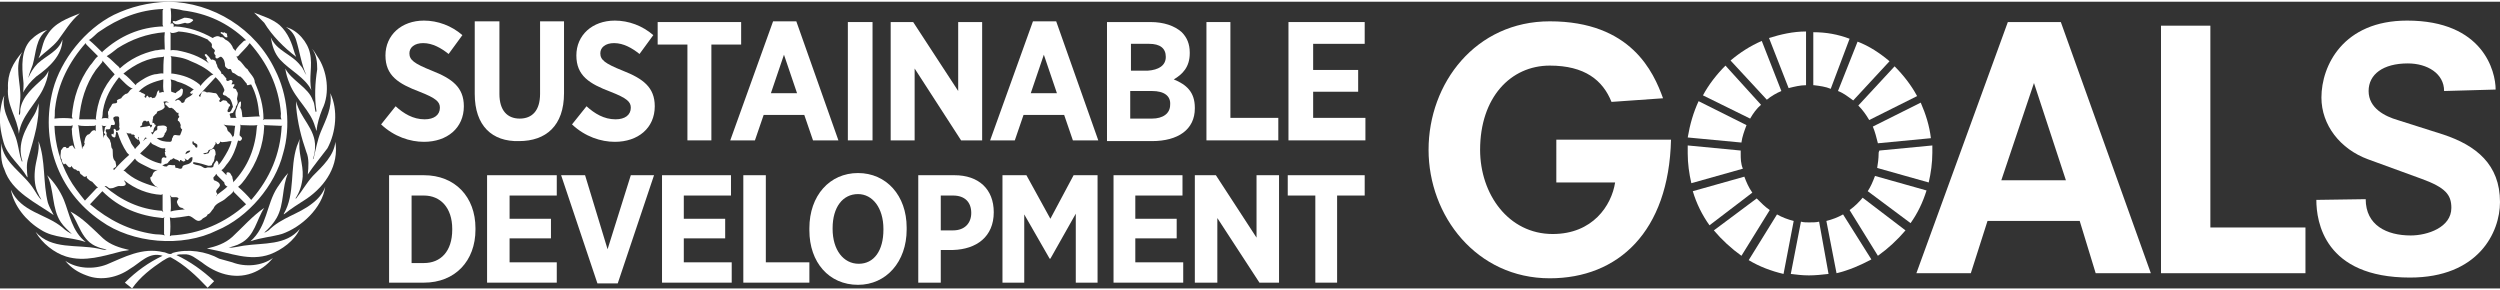 <svg version="1.1" id="Layer_1" xmlns="http://www.w3.org/2000/svg" xmlns:xlink="http://www.w3.org/1999/xlink" x="0px" y="0px"
	 viewBox="0 0 344.4 39.5" style="enable-background:new 0 0 344.4 39.5;" xml:space="preserve" height="26px" width="224px">
<rect x="0" y="0" width="344.4" height="39.5" fill="#333333" stroke="none"/>
<style type="text/css">
	.st0{fill:#FFFFFF;}
</style>
<g>
	<path class="st0" d="M37.9,9.4c1.7,3.3,2.2,7.8,1.1,11.5c-1.1,4.4-4.8,8.8-9.1,10.6c-4.8,2.4-11.7,1.8-16-1.3
		c-6-4.1-8.4-11.2-6.6-18.1C8.4,8,11.7,3.8,15.7,1.8C18,0.7,20.4,0.1,23.2,0C29.3,0.1,35.2,3.7,37.9,9.4 M23.5,0.9
		c0.1,0.6,0.1,1.5,0,2.3c0-0.1,0-0.1,0.1-0.2s0.2,0,0.3,0.1c0,0.1,0.1,0.3,0,0.4c0.1,0,0.1-0.1,0.2-0.1C26,3.5,27.7,4.1,29.3,5l0,0
		c0.3-0.2,0.7-0.4,1.1-0.1c0.4-0.1,0.5,0.3,0.8,0.4C31.6,5.5,32,6,32.1,6.4c0.1,0.1,0.3,0.3,0.3,0.4c0.3-0.6,0.8-1,1.2-1.4l0.3-0.1
		c-2.5-2.4-5.4-3.7-8.7-4.1C24.5,1,24,1,23.5,0.9 M22.5,1c-3.3,0.1-6.2,1.3-8.8,3.1c-0.5,0.3-0.9,0.9-1.5,1.2h0.1
		c0.6,0.5,1.3,1.2,1.8,1.7V6.9c2.4-2.2,5.2-3.4,8.4-3.5l-0.1-0.2v-2L22.5,1z M25.4,2.2l-1.2,0.5c-0.1,0-0.3-0.1-0.4,0v0.1
		C24.2,3.4,25,3,25.5,2.9c0.4,0.2,0.8,0,1.1-0.3V2.5C26.4,2.3,25.8,2.2,25.4,2.2 M23.4,4.2l0.1,0.2c0,0.8,0,1.6,0,2.3
		c0.3-0.1,0.6,0,0.9,0C26,7,27.5,7.5,28.8,8.5c-0.2-0.2-0.3-0.4-0.4-0.6h0.1c0-0.3-0.3-0.4-0.3-0.6c0,0,0.1-0.1,0.2-0.1
		c0.3,0.3,0.5,0.5,0.7,0.8c0.2-0.1,0.3,0,0.5,0.1s0.1,0.4,0.3,0.6c0,0.5,0.6,0.8,0.6,1.2c0,0.1,0.1,0,0.2,0.1l0.5,0.6
		c-0.1,0.1,0,0.3,0.1,0.3c0.2,0.1,0.3-0.2,0.6-0.1c0.3,0.2,0,0.4,0,0.6c0.1,0,0.3-0.1,0.4,0c0,0.2-0.1,0.3-0.2,0.4
		c0,0.2,0.1,0.1,0.3,0.2c0.1,0,0.2,0.2,0.2,0.3c0.4,0.4-0.1,0.9,0.1,1.3c0.1,0.3,0,0.6-0.2,0.8c0,0.4-0.3,0.6-0.4,0.9l-0.4,0.1
		c-0.2,0.2,0.2,0.5,0,0.6h0.9l-0.1-0.1c-0.1-0.4-0.1-0.8,0.1-1.2c0.1-0.3,0.2-0.6,0.4-0.9c0.1,0,0.2-0.1,0.2,0c0,0.3,0,0.6-0.1,0.8
		c0.3,0.4,0.2,0.9,0.3,1.3c0.8,0,1.6-0.1,2.4-0.1l-0.1-0.2c-0.1-1.5-0.4-2.9-1.1-4.2c-0.2,0-0.3,0.1-0.5,0.1c-0.1,0-0.1-0.1-0.1-0.2
		c-0.3-0.3-0.5-0.7-0.9-1c-0.4,0-0.6-0.4-1-0.5c-0.3-0.1-0.1-0.7-0.6-0.5C31.3,9.2,31,9,31,8.8c0-0.4-0.1-0.9-0.5-1.2
		c-0.3-0.1-0.4,0.3-0.7,0.2c-0.2-0.1-0.1-0.3-0.1-0.4c-0.1-0.1-0.2-0.2-0.2-0.4c0.4-0.5-0.5-0.5-0.3-1c0-0.4-0.4-0.5-0.6-0.8
		c-1.3-0.6-2.5-1-4-1.1C24.1,4.3,23.7,4.4,23.4,4.2 M30.9,4.2c-0.2,0.2-0.3-0.1-0.5,0c0,0.1,0,0.2,0.1,0.2c0.3,0.1,0.4,0.6,0.8,0.5
		c0.1-0.1-0.1-0.3,0-0.5C31.2,4.4,31,4.3,30.9,4.2 M16.2,6.4c-0.5,0.4-1,0.8-1.5,1.1c0.6,0.4,1.1,1,1.7,1.5l0.1,0.2
		c1.4-1.3,3.1-2.1,4.9-2.5c0.4,0,0.9-0.2,1.3-0.1c0-0.8-0.1-1.6,0-2.4C20.2,4.4,18.1,5.2,16.2,6.4 M34.4,5.7
		c-0.4,0.6-1.1,1.2-1.6,1.8l-0.3,0.1c0.2,0,0.2,0.2,0.3,0.4c0.6,0.3,0.8,1,1.3,1.3c0.3,0.6,1,1.1,1,1.8c0.7,1.6,1.2,3.2,1.2,5.1
		l-0.1,0.1c0.1,0,0.1,0,0.2-0.1h2.4c-0.2-0.2-0.1-0.6-0.1-0.8C38.4,11.6,36.8,8.4,34.4,5.7 M11.8,5.7C9.5,8.3,8,11.3,7.6,14.6
		c-0.1,0.5,0,1-0.1,1.5c0.8-0.1,1.7-0.1,2.5,0l-0.1-0.3c0.2-2.6,1-4.9,2.5-7c0.4-0.4,0.6-0.9,1.1-1.3C13,7,12.4,6.4,11.9,5.9
		L11.8,5.7z M22.6,7.5l-0.1,0.1c-2.1,0.1-3.9,1-5.5,2.3c0.6,0.4,1.2,1.1,1.7,1.6c0-0.1,0.1-0.1,0.1-0.2c0.8-0.6,1.6-1.1,2.5-1.3
		c0.4,0,0.8-0.2,1.2-0.1C22.5,9.1,22.5,8.3,22.6,7.5 M23.5,7.5l0.1,0.2v2.2h0.2c1.4,0.2,2.6,0.6,3.7,1.5l0.1,0.2
		c0.4-0.5,0.9-1,1.4-1.4l0.4-0.2l-0.2-0.1c-0.9-0.8-1.9-1.3-2.9-1.7C25.3,7.7,24.4,7.6,23.5,7.5 M14.1,8.1v0.2l-0.9,1.1
		c-1.4,2-2.1,4.3-2.3,6.8h2.2l0.2,0.1c-0.1-0.1-0.1-0.2-0.1-0.2c0.2-2.3,1-4.4,2.6-6.1C15.2,9.3,14.6,8.7,14.1,8.1 M29.7,10.4
		L29.7,10.4c-0.8,0.9-1.6,1.7-2.3,2.5c0,0.1,0.1,0.2,0.2,0.2c0-0.2,0.1-0.4,0.2-0.6c0.2-0.3,0.5-0.1,0.7,0c0.4-0.1,0.8,0.1,1.2,0.1
		c0.3,0.1,0.3,0.5,0.6,0.7c0.1,0.1,0,0.2-0.1,0.3c0.1,0.6,0.4-0.2,0.7,0c0.1,0,0.3,0,0.4,0.2c0.1,0.3,0.4,0.2,0.4,0.5
		c0,0.1-0.2,0.2-0.2,0.2c0.1,0.2-0.3,0.4-0.1,0.7c0.5,0.1,0.5-0.5,0.7-0.7c-0.1-0.4-0.2-0.9-0.5-1.2c-0.3-0.1-0.4-0.4-0.7-0.4
		c-0.5-0.2,0.1-0.5,0-0.8C30.6,11.3,30.1,10.8,29.7,10.4 M16.4,10.4c-1.1,1.4-1.9,2.8-2.2,4.5c-0.1,0.4,0,0.9-0.2,1.2
		c0.3-0.1,0.7-0.1,1,0c-0.2-0.1,0-0.3-0.1-0.5c0-0.2-0.1-0.5,0.1-0.6c0-0.3,0.3-0.5,0.4-0.8c0.1-0.3,0.5-0.1,0.7-0.3
		c0.1-0.1,0-0.2,0-0.3c0.2-0.2,0.4-0.2,0.6-0.3c0.1-0.2,0.3-0.4,0.6-0.6c0.5,0,0.5-0.7,1-0.7C17.6,11.7,17,11,16.4,10.4 M23.5,10.7
		c0.2,0.5,0,1.2,0.1,1.7l0.6,0.2c0.2-0.3,0.5-0.3,0.7-0.6c0.1-0.1,0.2,0,0.3,0.1c0,0.2,0,0.4-0.1,0.7c-0.2,0.4-0.7,0.5-1,0.8
		c0.2,0.1,0.3-0.1,0.4-0.1c0.2,0,0.4,0.2,0.5,0.4c0.1,0.1,0.3,0,0.4-0.1c0.1-0.7,0.9-0.6,1.2-1.2l-0.2,0.1c-0.1-0.1-0.2,0-0.2-0.2
		c0.1-0.1,0.3-0.3,0.5-0.4c-0.7-0.5-1.5-0.9-2.3-1.1C24.1,10.8,23.8,10.8,23.5,10.7 M19.1,12.4h0.2c0.2,0.2,0.5,0.2,0.7,0.4
		c0.1,0.1-0.1,0.1-0.1,0.3l0.1,0.1c0.2,0.1,0.1-0.1,0.2-0.2c0.2-0.2,0.2,0.2,0.4,0.2c0.1-0.1,0.3-0.1,0.4,0.1c0.1-0.1,0.4,0,0.4-0.2
		c0.3-0.3,0.1-0.7,0.5-0.9c0.1,0.1,0,0.2,0,0.3c0.3,0.1,0.5-0.2,0.7,0c-0.2-0.5-0.1-1.2-0.1-1.8C21.3,11,20,11.4,19.1,12.4
		 M23.1,13.8c-0.1-0.1-0.4-0.1-0.6,0c0.2,0.2,0.1,0.5,0.2,0.7c-0.2,0.4-0.7,0.5-1,0.6c-0.1,0.1-0.1,0.4-0.3,0.4
		c-0.1,0.2-0.4,0.3-0.3,0.5C21,16.3,21,16.6,21,16.9c-0.5,0.3-0.3-0.4-0.6-0.5l-0.1,0.1c-0.1,0-0.2,0-0.2-0.1c-0.1,0-0.2,0-0.3,0
		c-0.1,0.2-0.3,0.3-0.2,0.6c-0.1,0.1-0.3,0.1-0.3,0.3c0.3,0,0.6-0.1,0.8-0.1s0.3-0.1,0.5-0.1c0.1,0,0.1,0.1,0.1,0.2h0.1
		c0.1-0.1,0.2-0.2,0.1-0.4c0-0.2,0.2-0.2,0.3-0.2s0,0.2,0.1,0.2c0.4,0.1-0.1,0.4-0.1,0.6c-0.1,0.2,0,0.5-0.3,0.5
		c-0.1,0-0.1-0.1-0.1-0.1l0,0c0,0.1,0.1,0.3,0.2,0.4c0.2-0.2,0.2-0.5,0.6-0.6c0.2-0.2-0.1-0.5,0.2-0.6c0.4,0,0.9-0.2,1.2,0.2
		c0,0.1-0.1,0.2,0,0.3c-0.1,0.2-0.1,0.4-0.3,0.5c0,0.1,0,0.2-0.1,0.3c-0.1,0.5-0.7,0.3-1,0.4c0.5,0.4,1.1,0.5,1.8,0.5
		c0.4,0,0.2-0.5,0.4-0.6c0.1-0.6,0.6-0.2,1-0.3c0.1-0.2,0.2-0.5,0.3-0.8c-0.2-0.1-0.3-0.4-0.2-0.6c-0.1-0.2-0.1-0.5-0.4-0.6
		c0-0.1,0-0.1,0-0.2c0-0.2,0.2-0.2,0.2-0.4c-0.2-0.1-0.1-0.4-0.1-0.5c-0.3,0.1-0.4-0.3-0.6-0.4c-0.1-0.2-0.3-0.2-0.4-0.3
		c-0.4,0.2-0.5-0.3-0.8-0.4c0-0.1-0.1-0.2,0-0.3c0.1-0.1,0.3,0,0.5,0L23.1,13.8z M15.9,15.8c-0.7,0.2,0.1,0.7-0.1,1.1
		c-0.1,0.2-0.3,0-0.5,0.1l-0.1,0.4c-0.1,0.3-0.4,0.1-0.6,0.2c-0.1,0.2,0,0.3,0.1,0.5c-0.2,0.5,0.5,0.7,0.5,1.2c0.2,0.3,0,0.7,0.3,1
		c0.1,0.5-0.1,1.3,0.4,1.7l0.1,0.5c0.1,0.4-0.4,0.3-0.4,0.6c0.1,0,0.1,0.1,0.1,0.1l0,0c0.6-0.7,1.4-1.5,2.1-2.1l-0.3-0.3
		c-0.6-0.9-1-1.8-1.3-2.8L16,17.9c0,0.3-0.1,0.5-0.1,0.7l-0.1,0.1c-0.2,0-0.3-0.1-0.4-0.2c0-0.1-0.1-0.2,0-0.3c0.1,0,0.1,0,0.2,0.1
		c0.1-0.1,0-0.2,0.1-0.3c0-0.2-0.1-0.4,0-0.5c0.2,0,0.3,0.2,0.3,0.3c0.2,0,0.3-0.1,0.4-0.1c0-0.1,0.2-0.3,0-0.4c0.1-0.3,0-0.7,0-1
		C16.5,15.7,16.2,15.8,15.9,15.8 M31.3,16.1c-0.1,0-0.2,0-0.2,0S31.2,16.1,31.3,16.1 M30.8,16.9l0.3,0.3c0.3,0.2,0.1,0.5,0.4,0.7
		c0.3,0.2,0.4,0.5,0.6,0.8c0-0.1,0-0.2,0.1-0.2c0.1-0.4,0.1-1,0.2-1.4C31.8,17,31.2,17.1,30.8,16.9 M36.4,17l-0.1-0.1l0.1,0.2
		c-0.1,2.7-1,5.1-2.6,7.3c-0.3,0.4-0.6,0.8-1,1.1c0.6,0.5,1.3,1.2,1.8,1.8l0.1-0.1c2.5-2.9,3.9-6.2,4.1-10l0.1-0.2l-0.1,0.1L36.4,17
		z M33.1,16.9c0.1,0.5-0.1,1-0.1,1.5l0.3,0.3c0.1,0.1,0,0.3-0.1,0.4s-0.3,0.1-0.4,0c-0.3,1.1-0.7,2.2-1.4,3.1
		c-0.3,0.3-0.5,0.8-0.9,1l0.7,0.7v-0.2c0-0.1,0-0.2,0.2-0.2c0.4,0,0.4,0.4,0.6,0.6c0,0.3,0.2,0.6,0.1,0.8c2.1-2.2,3.1-4.8,3.3-7.8
		l0.1-0.1c-0.7,0.1-1.5,0-2.3,0L33.1,16.9z M14,17l0.1,0.2c0,0.5,0.2,1.1,0.1,1.6c0.1-0.2,0.1-0.4,0.3-0.5c0-0.1-0.2-0.2-0.2-0.3
		c0.2-0.3,0-0.8,0.4-0.9C14.5,17.1,14.2,17.2,14,17 M10,17l-0.2,0.1H7.5c0.1,2.6,0.8,5,2,7.2c0.6,1.1,1.4,2.1,2.2,3.1l1.6-1.7
		l0.2-0.1c-0.3-0.2-0.5-0.5-0.8-0.8c-0.3-0.1-0.5-0.3-0.7-0.5c-0.1-0.1,0-0.3-0.1-0.3l-0.1,0.1c-0.3,0.1-0.4-0.2-0.6-0.3
		c-0.3-0.1-0.1-0.6-0.5-0.5c-0.1,0-0.2-0.2-0.3-0.2c-0.3,0-0.4-0.3-0.6-0.5c0,0.1,0,0.2-0.1,0.2c-0.3,0.1-0.4-0.3-0.7-0.5
		c-0.1,0-0.1,0.1-0.2,0.1c-0.2-0.2-0.3-0.4-0.3-0.7c-0.3-0.3-0.1-0.8-0.1-1.2c0-0.1,0.2-0.2,0.2-0.3C8.7,20,8.9,20,9,20
		c0.1,0,0.1,0.1,0.2,0.2c0.1-0.1,0.3,0,0.3-0.2c0.1-0.1,0.3-0.2,0.5-0.2c0.1,0.2,0.2,0.4,0.4,0.5l-0.1-0.2c-0.2-0.8-0.4-1.6-0.4-2.5
		c0,0-0.1-0.1,0-0.1l0,0C10,17.3,10,17.1,10,17 M13.2,17L13,17.1c-0.8,0-1.6,0.1-2.3-0.1l0.1,0.1l0.2,1.5c0.1,0.6,0.3,1.1,0.3,1.7
		c0.1-0.1,0-0.4,0.3-0.4c-0.1-0.2,0.2-0.3,0-0.5c0.1-0.4,0.1-0.8,0.5-1.1c0.4,0,0.4-0.6,0.9-0.6c0.2,0,0.3,0.3,0.4,0.4
		C13.1,17.9,13.2,17.4,13.2,17 M17.4,18c0.2,0.4,0.4,0.9,0.6,1.3c0.1,0.4,0.5,0.7,0.6,1c0.2-0.3,0.5-0.5,0.7-0.8
		c0-0.1,0-0.2-0.1-0.3c-0.1-0.2,0-0.4-0.1-0.6c-0.2,0.1,0.1,0.3,0,0.4s-0.2,0-0.2-0.1c-0.2,0-0.3-0.2-0.4-0.4c0.2-0.1,0-0.1-0.1-0.2
		c-0.1,0-0.1,0-0.2,0h-0.1C18.2,18,17.6,18.3,17.4,18 M20,18.7c-0.1,0.2-0.2,0.4-0.3,0.5l0,0c0.2-0.1,0.3-0.4,0.6-0.4L20,18.7z
		 M26.5,19.3c0,0.1,0,0.3,0.1,0.4c0.3,0,0.2,0.4,0.5,0.4c0.2-0.1,0-0.2,0.1-0.3c0-0.2-0.3-0.3-0.5-0.4v-0.1
		C26.6,19.2,26.6,19.2,26.5,19.3 M31.1,19.3c-0.2,0-0.5,0.1-0.7,0c-0.1-0.1-0.1,0-0.1,0.1c-0.1,0.1-0.2,0.3-0.4,0.2
		c-0.1-0.1-0.1-0.2-0.2-0.3c0,0.1,0,0.2,0,0.3c-0.2,0.2-0.2,0.4-0.4,0.6s-0.4,0.1-0.6,0.3c0,0.4-0.5,0.3-0.7,0.4l0.1,0.1
		c0.1,0,0.3,0,0.4-0.1c0.3,0.1,0.3-0.3,0.5-0.5c0.2,0,0.3-0.2,0.5-0.1c0.2,0.2,0.2,0.5,0.2,0.8c-0.2,0.2-0.1,0.5-0.2,0.7
		c0,0.3-0.3,0.4-0.3,0.7c-0.1,0.1-0.3,0.1-0.5,0.1c-0.6-0.2-1.3-0.4-2-0.5c-0.1,0-0.1,0.1-0.1,0.2c0.3,0.2,0.7,0.2,1,0.3
		c0.3,0.1,0.5,0.4,0.8,0.3c0.3-0.2,0.8,0.1,1-0.2c0-0.3,0.2-0.5,0.4-0.8h0.1c0.2,0.2,0.2,0.4,0.2,0.6c0.2-0.2,0.4-0.5,0.6-0.8
		c0.5-0.8,1-1.6,1.2-2.5C31.5,19.2,31.3,19.3,31.1,19.3 M20.8,19.3c-0.4,0.6-1,1.1-1.5,1.6c0.9,0.7,1.9,1.2,2.9,1.4
		c0.1-0.2,0-0.5,0.1-0.7s0.3-0.2,0.5-0.1c0.1,0,0.2-0.1,0.1-0.2c-0.2-0.1-0.1-0.3-0.2-0.5c0-0.1,0.1-0.1,0.1-0.2
		c-0.2-0.1,0.1-0.3-0.1-0.4c0.1,0,0.1-0.1,0.2-0.1c-0.5,0.3-1.1-0.1-1.5-0.3C21.2,19.7,20.8,19.6,20.8,19.3 M25.6,20.8
		c0,0.1-0.1,0.2,0,0.2c0.2-0.2,0.6-0.2,0.6-0.5C25.9,20.5,25.7,20.6,25.6,20.8 M26.5,21.4c-0.3,0-0.4,0.2-0.6,0.4
		c-0.2,0.1-0.3-0.2-0.5-0.2l0.1,0.1c0,0.1,0.1,0.2,0,0.2c-0.3,0.3-0.4-0.1-0.7-0.1v0.1c0,0.1,0,0.1-0.1,0.1
		c-0.2-0.3-0.5-0.2-0.7-0.4c-0.1-0.1-0.2,0-0.3,0.1s-0.3,0-0.3,0.2c-0.2,0.1-0.2,0.3-0.4,0.4c-0.3,0-0.4,0.2-0.6,0.2
		c0,0.1,0,0.1,0.1,0.1c0.1,0.1,0.3,0.1,0.5,0.1c0.2-0.4,0.7-0.1,1-0.2c0.2,0,0.1,0.3,0.2,0.4c0.3-0.1,0.6,0.3,0.9,0
		c0-0.4,0.4-0.4,0.7-0.5C26.2,22.3,26.6,22,26.5,21.4L26.5,21.4z M18.6,21.6c-0.5,0.6-1.1,1.2-1.6,1.7c0.3,0,0.4,0.3,0.6,0.4
		c1.2,1,2.8,1.5,4.2,1.9l-0.4-0.2c-0.3-0.3-0.7-0.7-0.7-1.2c0.3-0.1,0.3-0.4,0.4-0.6c0.2-0.3,0.5-0.4,0.9-0.5
		c-0.8,0.3-1.5-0.3-2.2-0.6C19.2,22.2,18.8,22,18.6,21.6 M29.9,23.9l-0.1-0.2c-0.1,0.2-0.2,0.3-0.4,0.5c0,0.1,0,0.3,0.1,0.4
		c0.3,0.1,0.8,0.3,0.8,0.7c-0.1,0.4-0.8,0.7-0.4,1.1c0.1,0.2-0.2,0.3-0.1,0.4l0.1-0.2c0.5-0.4,1-0.7,1.5-1.2h0.1
		c-0.1,0-0.2,0.1-0.3,0c-0.2-0.1-0.3-0.3-0.3-0.5L29.9,23.9z M16.8,24.2L16.8,24.2L16.8,24.2L16.8,24.2z M17,24.6
		c-0.1-0.1-0.2-0.1-0.2-0.3L17,24.6z M17.1,24.6c0,0.2,0.3,0.3,0.2,0.6c-0.1,0.2-0.4,0.2-0.7,0.2c-0.5-0.1-0.8,0.3-1.3,0.3
		c-0.4,0.1-0.5-0.4-0.9-0.3c2.3,2,4.9,3.2,7.9,3.4l0.2,0.2l-0.1-0.3v-2.2l-0.2,0.1C20.4,26.5,18.6,25.8,17.1,24.6 M32.2,26.2V26
		c-0.2,0.5-0.7,0.7-1.1,1.1c-0.5,0.5-1.4,0.6-1.7,1.4c-0.3,0.3-0.4,0.7-0.8,0.8c-0.1,0.4-0.6,0.4-0.8,0.7c-0.7,0.6-1.1-0.4-1.8-0.5
		l-1.3,0.2c-0.4,0-0.9,0.2-1.3,0c0.1,0.8,0.1,1.7,0,2.6l0.2-0.1c3.9-0.2,7.4-1.7,10.3-4.3L32.2,26.2z M14.1,26.1L14.1,26.1l-1.7,1.8
		c2.6,2.2,5.4,3.6,8.7,4.1c0.5,0.1,1.1,0,1.6,0.2L22.6,32v-2.2l0.1-0.1l-0.3,0.1C19.2,29.5,16.4,28.4,14.1,26.1 M23.4,26.7l0.1,0.2
		c0,0.7,0.1,1.4,0,2c0.6-0.2,1.3-0.2,2-0.3c-0.1,0-0.3-0.1-0.4-0.2c-0.4,0-0.6-0.4-0.7-0.7c-0.1-0.2,0.1-0.4,0.2-0.6
		c-0.2-0.3-0.7-0.1-1-0.2C23.6,26.8,23.5,26.7,23.4,26.7"/>
	<path class="st0" d="M38.5,3.2c1.2,1.1,1.7,2.5,2.1,3.9l0.2,0.5c-1.7-1.3-3.3-2.9-4.4-4.7L35,1.5C36.2,2,37.4,2.3,38.5,3.2"/>
	<path class="st0" d="M8,5.3c-0.8,1-1.8,1.6-2.7,2.5c0.5-1,0.5-2.2,1.2-3.2c1-1.7,2.8-2.3,4.5-3C9.7,2.7,8.9,4.1,8,5.3"/>
	<path class="st0" d="M42.7,7.1c0.4,1.7-0.2,3.4,0.2,5.1l0,0C42,10.4,40,9.5,38.6,8c-0.8-0.9-1.1-1.9-1.3-3.1
		c0.8,1.9,2.9,2.3,4.1,3.9c0.4,0.4,0.5,0.9,0.8,1.3l0,0c-0.7-1.5-0.9-3.2-1.4-4.8c-0.2-0.7-0.7-1.4-1.4-1.8
		C41,3.9,42.4,5.6,42.7,7.1"/>
	<path class="st0" d="M6.5,3.9C4.9,5,5,7,4.5,8.7C4.3,9.3,4,9.9,3.9,10.5l0,0c0.3-0.7,0.7-1.4,1.3-2c1.2-1.1,2.9-1.7,3.4-3.3
		c0,2.2-1.9,3.9-3.6,5.1c-0.7,0.6-1.4,1.4-1.8,2.2c0-0.5,0.1-1.1,0-1.7C3,8.9,2.9,6.7,4.2,5.3C4.9,4.6,5.7,4.1,6.5,3.9"/>
	<path class="st0" d="M43.7,7.5c1.4,2,1.8,5.1,0.7,7.3c-0.4,1-0.7,2-0.8,3c-0.1-0.2-0.1-0.4-0.2-0.6c-0.6-2.2-2.7-3.8-3.5-5.9
		c-0.3-0.7-0.5-1.4-0.6-2.1c0.9,1.7,3.2,2.6,3.8,4.4c0.3,0.5,0.2,1.1,0.4,1.6l0.1-0.1c-0.3-1.9-0.2-3.9,0.1-5.8c0-1-0.1-2-0.7-2.8
		C43.3,6.8,43.5,7.2,43.7,7.5"/>
	<path class="st0" d="M3.1,6.9c-1.2,1.9-0.2,4.3-0.3,6.4l-0.2,2.2l0.1,0.1c0.1-0.2,0.1-0.5,0.1-0.8c0.3-1.8,1.8-3,3.2-4.3
		c0.3-0.3,0.5-0.6,0.7-1c-0.1,0.9-0.4,1.8-0.8,2.6c-1,2-3,3.7-3.3,6.1c-0.2-2.2-1.7-3.9-1.5-6.3C1,9.9,1.8,8.4,3.1,6.9L3.1,6.9z"/>
	<path class="st0" d="M45.1,20.2c-0.9,1.2-1.9,2.4-2.7,3.6c0.1-1,0.2-2.2-0.2-3.1c-0.7-2-1.2-4-1.4-6.2v-0.8
		c0.5,2.3,2.7,3.8,2.6,6.3c0,0.6-0.1,1.1-0.3,1.7l0,0l0.1-0.1c0.3-1.2,0.5-2.5,1-3.7c0.7-1.7,1.6-3.3,1.3-5.3
		C46.6,14.9,46.3,18,45.1,20.2"/>
	<path class="st0" d="M2.4,19.5C2.6,20.3,2.7,21.2,3,22h0.1c-0.8-2.4,0.4-4.5,1.6-6.4C5,15.1,5.2,14.5,5.3,14
		c0.1,1.1-0.1,2.3-0.3,3.4c-0.3,1.4-0.7,2.7-1.1,4.1c-0.3,0.9-0.2,1.8-0.1,2.7l-0.1-0.1c-0.9-1.6-2.7-2.9-3.2-4.7
		c-0.4-1.4-0.7-3.1-0.4-4.7c0.1-0.6,0.2-1.2,0.5-1.8C0.1,15.4,1.9,17.2,2.4,19.5"/>
	<path class="st0" d="M41.7,24.1c-0.1,1.1-0.4,2.1-1,3h0.1c0.8-1,1.4-2.1,2.3-3.1c1.4-1.4,2.9-2.8,3.1-4.7c0.5,3.2-1.3,6-3.9,7.8
		c-1.1,0.7-2.2,1.4-3.2,2.2v-0.1c1.6-2.7,0.8-6.3,1.8-9.3l0.4-1C41,20.7,41.8,22.3,41.7,24.1"/>
	<path class="st0" d="M6.6,27.7c0.2,0.6,0.5,1.1,0.8,1.7c-2.4-1.7-5.8-3.2-6.8-6.3c-0.5-1-0.5-2.4-0.4-3.6c0.2,2.7,3.1,4.1,4.5,6.4
		c0.3,0.5,0.6,1,1,1.4c-0.1-0.3-0.3-0.5-0.4-0.8c-0.5-0.9-0.6-2.1-0.5-3.2c0.1-1.4,0.7-2.7,0.5-4.1C6.3,21.8,5.9,25,6.6,27.7"/>
	<path class="st0" d="M38.1,29.8c-0.4,0.7-1,1.4-1.7,2c0.2,0,0.4-0.2,0.6-0.3c1.8-1.8,4.1-2.2,6-3.7c0.8-0.6,1.5-1.4,1.8-2.3
		c-0.4,2.9-3.3,5.6-6,6.5c-1.4,0.4-2.9,0.5-4.3,1c2.3-2,2.2-5.1,3.7-7.4c0.5-0.7,0.9-1.4,1.5-2C38.8,25.5,39.2,27.9,38.1,29.8"/>
	<path class="st0" d="M8.8,27.3c0.8,2,1.1,4.3,3,5.8c-2-0.7-4.4-0.5-6.2-1.7c-2-1.2-3.7-3.3-4.1-5.5c1.4,3.1,4.8,3.3,7.1,5.2
		C9,31.5,9.5,31.8,9.9,32l0,0c-0.5-0.5-1.1-1-1.5-1.6c-1.3-1.9-0.9-4.5-1.9-6.5C7.5,24.9,8.3,26.1,8.8,27.3"/>
	<path class="st0" d="M33.1,33.3c-0.5,0.3-1.1,0.4-1.6,0.6c0.7,0,1.4-0.2,2.1-0.3c2.7-0.4,5.8,0,7.7-2.3c-0.7,1.6-2.5,2.9-4.1,3.5
		c-2.8,1-5.5-0.2-8.2-0.7L28.5,34l0,0c1.3-0.3,2.5-0.7,3.5-1.6c1.5-1.4,2.8-2.9,4.4-4C35.3,30.1,35.1,32.3,33.1,33.3"/>
	<path class="st0" d="M14.2,32.6c1,0.9,2.3,1.3,3.6,1.6c-0.3,0.1-0.7,0.1-1.1,0.2c-2.4,0.6-5,1.5-7.6,0.7c-1.6-0.5-3.3-1.8-4.2-3.4
		c2.2,2.5,5.7,1.7,8.6,2.3c0.4,0.1,0.8,0.2,1.2,0.2c-0.3-0.2-0.8-0.2-1.2-0.4c-2.3-0.8-2.6-3.3-3.8-4.9
		C11.4,29.8,12.7,31.2,14.2,32.6"/>
	<path class="st0" d="M32,35.9c1.8,0.7,4.1,0.5,5.6-0.6c-0.8,1-1.8,1.7-2.9,2.1c-2.5,0.9-5,0-6.9-1.5c-0.8-0.5-1.5-1.2-2.5-1.1
		c-0.4,0-0.7,0-1,0.1c1.9,0.9,3.6,2.1,5.2,3.6c-0.3,0.3-0.6,0.6-0.9,0.9c-1.5-1.6-3.2-3.2-5.1-4.2c-0.4,0-0.7,0.3-1.1,0.5
		c-1.5,1-3.1,2.2-4.2,3.8l-1-0.8c1.6-1.6,3.3-2.8,5.2-3.7c-1.9-0.6-3.1,1-4.5,1.8c-1.7,1.2-4,1.7-6,0.9c-1.1-0.4-2.1-1-2.9-2
		c1.6,1.1,3.9,1.2,5.7,0.5c2.4-1,4.9-2.4,7.8-1.7c0.4,0,0.9,0.5,1.3,0.1c2.1-0.6,4.6-0.2,6.4,0.8L32,35.9z"/>
	<path class="st0" d="M53.6,23.9h4.8c4.3,0,7.1,3,7.1,7.3v0.2c0,4.3-2.8,7.3-7.1,7.3h-4.8V23.9z M56.7,26.7V36h1.7
		c2.3,0,3.9-1.6,3.9-4.6v-0.1c0-2.9-1.6-4.6-3.9-4.6L56.7,26.7L56.7,26.7z"/>
</g>
<polygon class="st0" points="67.1,23.9 67.1,38.7 76.7,38.7 76.7,35.9 70.2,35.9 70.2,32.6 75.9,32.6 75.9,29.9 70.2,29.9 
	70.2,26.7 76.7,26.7 76.7,23.9 "/>
<polygon class="st0" points="86.9,23.9 83.7,34.1 80.6,23.9 77.3,23.9 82.3,38.8 85.1,38.8 90.1,23.9 "/>
<polygon class="st0" points="91.2,23.9 91.2,38.7 100.8,38.7 100.8,35.9 94.2,35.9 94.2,32.6 99.9,32.6 99.9,29.9 94.2,29.9 
	94.2,26.7 100.7,26.7 100.7,23.9 "/>
<polygon class="st0" points="102.4,23.9 102.4,38.7 111.5,38.7 111.5,35.9 105.5,35.9 105.5,23.9 "/>
<g>
	<path class="st0" d="M111.5,31.5v-0.3c0-4.5,2.8-7.6,6.7-7.6s6.7,3.1,6.7,7.5v0.3c0,4.4-2.8,7.6-6.7,7.6
		C114.2,39,111.5,35.9,111.5,31.5 M121.7,31.4v-0.1c0-2.9-1.5-4.8-3.5-4.8c-2.1,0-3.5,1.8-3.5,4.7v0.1c0,2.9,1.5,4.8,3.6,4.8
		S121.7,34.3,121.7,31.4"/>
	<path class="st0" d="M126.6,23.9h4.9c3.3,0,5.4,1.9,5.4,5.1l0,0c0,3.4-2.4,5.1-5.6,5.2h-1.7v4.5h-3.1V23.9H126.6z M131.3,31.5
		c1.6,0,2.5-1,2.5-2.4l0,0c0-1.5-0.9-2.4-2.5-2.4h-1.7v4.8H131.3z"/>
</g>
<polygon class="st0" points="147.9,23.9 144.7,29.9 141.4,23.9 138.1,23.9 138.1,38.7 141.1,38.7 141.1,29.3 144.6,35.4 144.7,35.4 
	148.2,29.2 148.2,38.7 151.2,38.7 151.2,23.9 "/>
<polygon class="st0" points="153.4,23.9 153.4,38.7 163,38.7 163,35.9 156.4,35.9 156.4,32.6 162.1,32.6 162.1,29.9 156.4,29.9 
	156.4,26.7 162.9,26.7 162.9,23.9 "/>
<polygon class="st0" points="173.1,23.9 173.1,32.5 167.5,23.9 164.6,23.9 164.6,38.7 167.7,38.7 167.7,29.8 173.5,38.7 176.2,38.7 
	176.2,23.9 "/>
<polygon class="st0" points="177.4,23.9 177.4,26.7 181.2,26.7 181.2,38.7 184.2,38.7 184.2,26.7 188,26.7 188,23.9 "/>
<g>
	<path class="st0" d="M52.5,16.9l2-2.5c1.1,1,2.4,1.8,4,1.8c1.3,0,2.1-0.6,2.1-1.6l0,0c0-0.8-0.5-1.3-2.8-2.2
		c-2.9-1.1-4.7-2.2-4.7-5l0,0c0-2.8,2.2-4.8,5.3-4.8c1.9,0,3.8,0.7,5.3,2l-1.9,2.6c-1-0.8-2.2-1.5-3.5-1.5c-1.2,0-1.9,0.6-1.9,1.4
		l0,0c0,0.9,0.6,1.4,3.1,2.4c2.8,1.1,4.4,2.3,4.4,4.9l0,0c0,3-2.3,4.9-5.5,4.9C56.5,19.3,54.3,18.6,52.5,16.9"/>
	<path class="st0" d="M65.4,12.7v-10h3.4v10c0,2.3,1.1,3.4,2.8,3.4s2.8-1.1,2.8-3.4v-10h3.3v9.9c0,4.5-2.5,6.6-6.2,6.6
		C67.8,19.3,65.4,17.1,65.4,12.7"/>
	<path class="st0" d="M78.8,16.9l2-2.5c1.1,1,2.4,1.8,4,1.8c1.3,0,2.1-0.6,2.1-1.6l0,0c0-0.8-0.5-1.3-2.8-2.2
		c-2.9-1.1-4.7-2.2-4.7-5l0,0c0-2.8,2.2-4.8,5.3-4.8c1.9,0,3.8,0.7,5.3,2l-1.9,2.6c-1-0.8-2.2-1.5-3.5-1.5c-1.2,0-1.9,0.6-1.9,1.4
		l0,0c0,0.9,0.6,1.4,3.1,2.4c2.8,1.1,4.4,2.3,4.4,4.9l0,0c0,3-2.3,4.9-5.5,4.9C82.8,19.3,80.6,18.6,78.8,16.9"/>
</g>
<polygon class="st0" points="94.7,5.9 90.6,5.9 90.6,2.8 102.1,2.8 102.1,5.9 98,5.9 98,19.1 94.7,19.1 "/>
<path class="st0" d="M106.5,2.7h3.2l5.8,16.4H112l-1.2-3.5h-5.6l-1.2,3.5h-3.4L106.5,2.7z M109.8,12.6L108,7.3l-1.8,5.3H109.8z"/>
<rect x="116.8" y="2.8" class="st0" width="3.4" height="16.3"/>
<polygon class="st0" points="122.7,2.8 125.8,2.8 132,12.3 132,2.8 135.3,2.8 135.3,19.1 132.4,19.1 126,9.2 126,19.1 122.7,19.1 
	"/>
<path class="st0" d="M142.3,2.7h3.2l5.8,16.4h-3.5l-1.2-3.5H141l-1.2,3.5h-3.4L142.3,2.7z M145.6,12.6l-1.8-5.3l-1.8,5.3H145.6z"/>
<g>
	<path class="st0" d="M152.5,2.8h6c1.8,0,3.3,0.5,4.3,1.4c0.7,0.7,1.1,1.6,1.1,2.8v0.1c0,1.9-1,2.9-2.2,3.6c1.7,0.7,2.9,1.7,2.9,3.9
		v0.1c0,2.9-2.3,4.5-5.9,4.5h-6.2L152.5,2.8L152.5,2.8z M160.6,7.6c0-1.2-0.8-1.8-2.3-1.8h-2.5v3.7h2.3
		C159.6,9.4,160.6,8.8,160.6,7.6L160.6,7.6z M158.7,12.3h-3v3.8h3c1.5,0,2.5-0.7,2.5-1.9l0,0C161.3,13,160.4,12.3,158.7,12.3"/>
</g>
<polygon class="st0" points="166.2,2.8 169.5,2.8 169.5,16 176.1,16 176.1,19.1 166.2,19.1 "/>
<polygon class="st0" points="177.5,2.8 188,2.8 188,5.8 180.9,5.8 180.9,9.4 187.1,9.4 187.1,12.4 180.9,12.4 180.9,16 188.1,16 
	188.1,19.1 177.5,19.1 "/>
<g>
	<path class="st0" d="M214.4,19h15.8c-0.3,12.7-7.3,19.1-16.7,19.1c-10.1,0-16.7-8.6-16.7-17.7c0-9.2,6.5-17.7,16.7-17.7
		c11.2,0,14.3,7,15.6,10.6l-7.1,0.5c-1.2-3-3.7-5-8.5-5c-5.4,0-9.6,4.4-9.6,11.6c0,6.1,3.9,11.6,10,11.6c5.5,0,8.1-3.9,8.6-7.1h-8.1
		V19z"/>
</g>
<polygon class="st0" points="297.7,3.3 304.5,3.3 304.5,31.1 317.6,31.1 317.6,37.4 297.7,37.4 "/>
<g>
	<path class="st0" d="M336.7,12.3c0-2.4-2.3-3.8-5-3.8c-3.4,0-5.4,1.5-5.4,3.8c0,2.4,2.3,3.5,4,4l6.3,2c4.5,1.5,7.8,4.1,7.8,9.3
		c0,4.2-3,10.4-12.4,10.4c-11.8,0-12.9-7.7-12.9-10.7l6.8-0.1c0,3.6,2.9,5,6.2,5c2.3,0,5.6-1.1,5.6-3.8c0-1.8-0.8-2.8-4.1-4
		l-7.4-2.7c-3.8-1.4-6.4-4.7-6.4-8.5c0-4.4,3-10.6,11.8-10.6c10.5,0,12.2,7,12.2,9.5L336.7,12.3z"/>
	<path class="st0" d="M241.1,16.1c0.4-0.7,0.9-1.4,1.5-1.9l-4.9-5.4c-1.2,1.2-2.3,2.6-3.1,4.1L241.1,16.1z"/>
	<path class="st0" d="M253.2,12.3c0.8,0.3,1.4,0.8,2.1,1.3l5-5.4c-1.3-1.1-2.8-2.1-4.4-2.7L253.2,12.3z"/>
	<path class="st0" d="M264.6,13.9l-6.6,3.3c0.3,0.7,0.5,1.5,0.7,2.3l7.3-0.7C265.8,17.1,265.3,15.5,264.6,13.9"/>
	<path class="st0" d="M257.5,16.3l6.6-3.3c-0.8-1.5-1.9-2.9-3.1-4.1l-5,5.4C256.6,14.9,257.1,15.6,257.5,16.3"/>
	<path class="st0" d="M239.8,20.9c0-0.1,0-0.3,0-0.4l-7.3-0.7c0,0.4,0,0.7,0,1.1c0,1.4,0.2,2.8,0.5,4.1l7.1-2
		C239.8,22.3,239.8,21.6,239.8,20.9"/>
	<path class="st0" d="M256.6,27c-0.5,0.6-1.1,1.2-1.8,1.7l3.9,6.3c1.4-1,2.7-2.2,3.8-3.5L256.6,27z"/>
	<path class="st0" d="M258.8,20.9c0,0.7-0.1,1.4-0.2,2l7.1,2c0.3-1.3,0.5-2.7,0.5-4.1c0-0.3,0-0.7,0-1l-7.3,0.7
		C258.8,20.7,258.8,20.8,258.8,20.9"/>
	<path class="st0" d="M242,27.1l-5.9,4.4c1.1,1.3,2.4,2.5,3.8,3.5l3.9-6.3C243.2,28.3,242.6,27.7,242,27.1"/>
	<path class="st0" d="M239.9,19.4c0.1-0.8,0.4-1.6,0.7-2.4l-6.6-3.3c-0.7,1.5-1.2,3.2-1.5,5L239.9,19.4z"/>
	<path class="st0" d="M257.8,35.5l-3.9-6.2c-0.7,0.4-1.5,0.7-2.3,0.9l1.4,7.2C254.7,37,256.3,36.3,257.8,35.5"/>
	<path class="st0" d="M258.3,24c-0.3,0.8-0.6,1.5-1,2.1l5.9,4.4c1-1.4,1.7-2.9,2.2-4.5L258.3,24z"/>
	<path class="st0" d="M250.6,30.3c-0.4,0.1-0.9,0.1-1.4,0.1c-0.4,0-0.7,0-1.1-0.1l-1.4,7.2c0.8,0.1,1.6,0.2,2.5,0.2s1.8-0.1,2.7-0.2
		L250.6,30.3z"/>
	<path class="st0" d="M249.9,11.5c0.8,0.1,1.6,0.2,2.3,0.5l2.6-6.9c-1.6-0.6-3.2-0.9-5-0.9v7.3H249.9z"/>
	<path class="st0" d="M247.1,30.2c-0.8-0.2-1.6-0.5-2.3-0.9l-3.9,6.3c1.5,0.9,3.1,1.5,4.8,1.9L247.1,30.2z"/>
	<path class="st0" d="M246.4,11.9c0.8-0.2,1.6-0.4,2.4-0.4V4.1c-1.8,0-3.5,0.4-5.1,0.9L246.4,11.9z"/>
	<path class="st0" d="M241.4,26.3c-0.5-0.7-0.8-1.4-1.1-2.2l-7.1,2c0.5,1.7,1.3,3.3,2.3,4.7L241.4,26.3z"/>
	<path class="st0" d="M243.4,13.5c0.6-0.5,1.3-0.9,2-1.2l-2.7-6.9c-1.6,0.7-3,1.6-4.3,2.7L243.4,13.5z"/>
</g>
<path class="st0" d="M286.5,30.2h-12.7l-2.3,7.2H264l12.6-34.6h7.3l12.4,34.6h-7.6L286.5,30.2z M280.2,11.2L280.2,11.2l-4.5,13.4
	h8.9L280.2,11.2z"/>
</svg>
